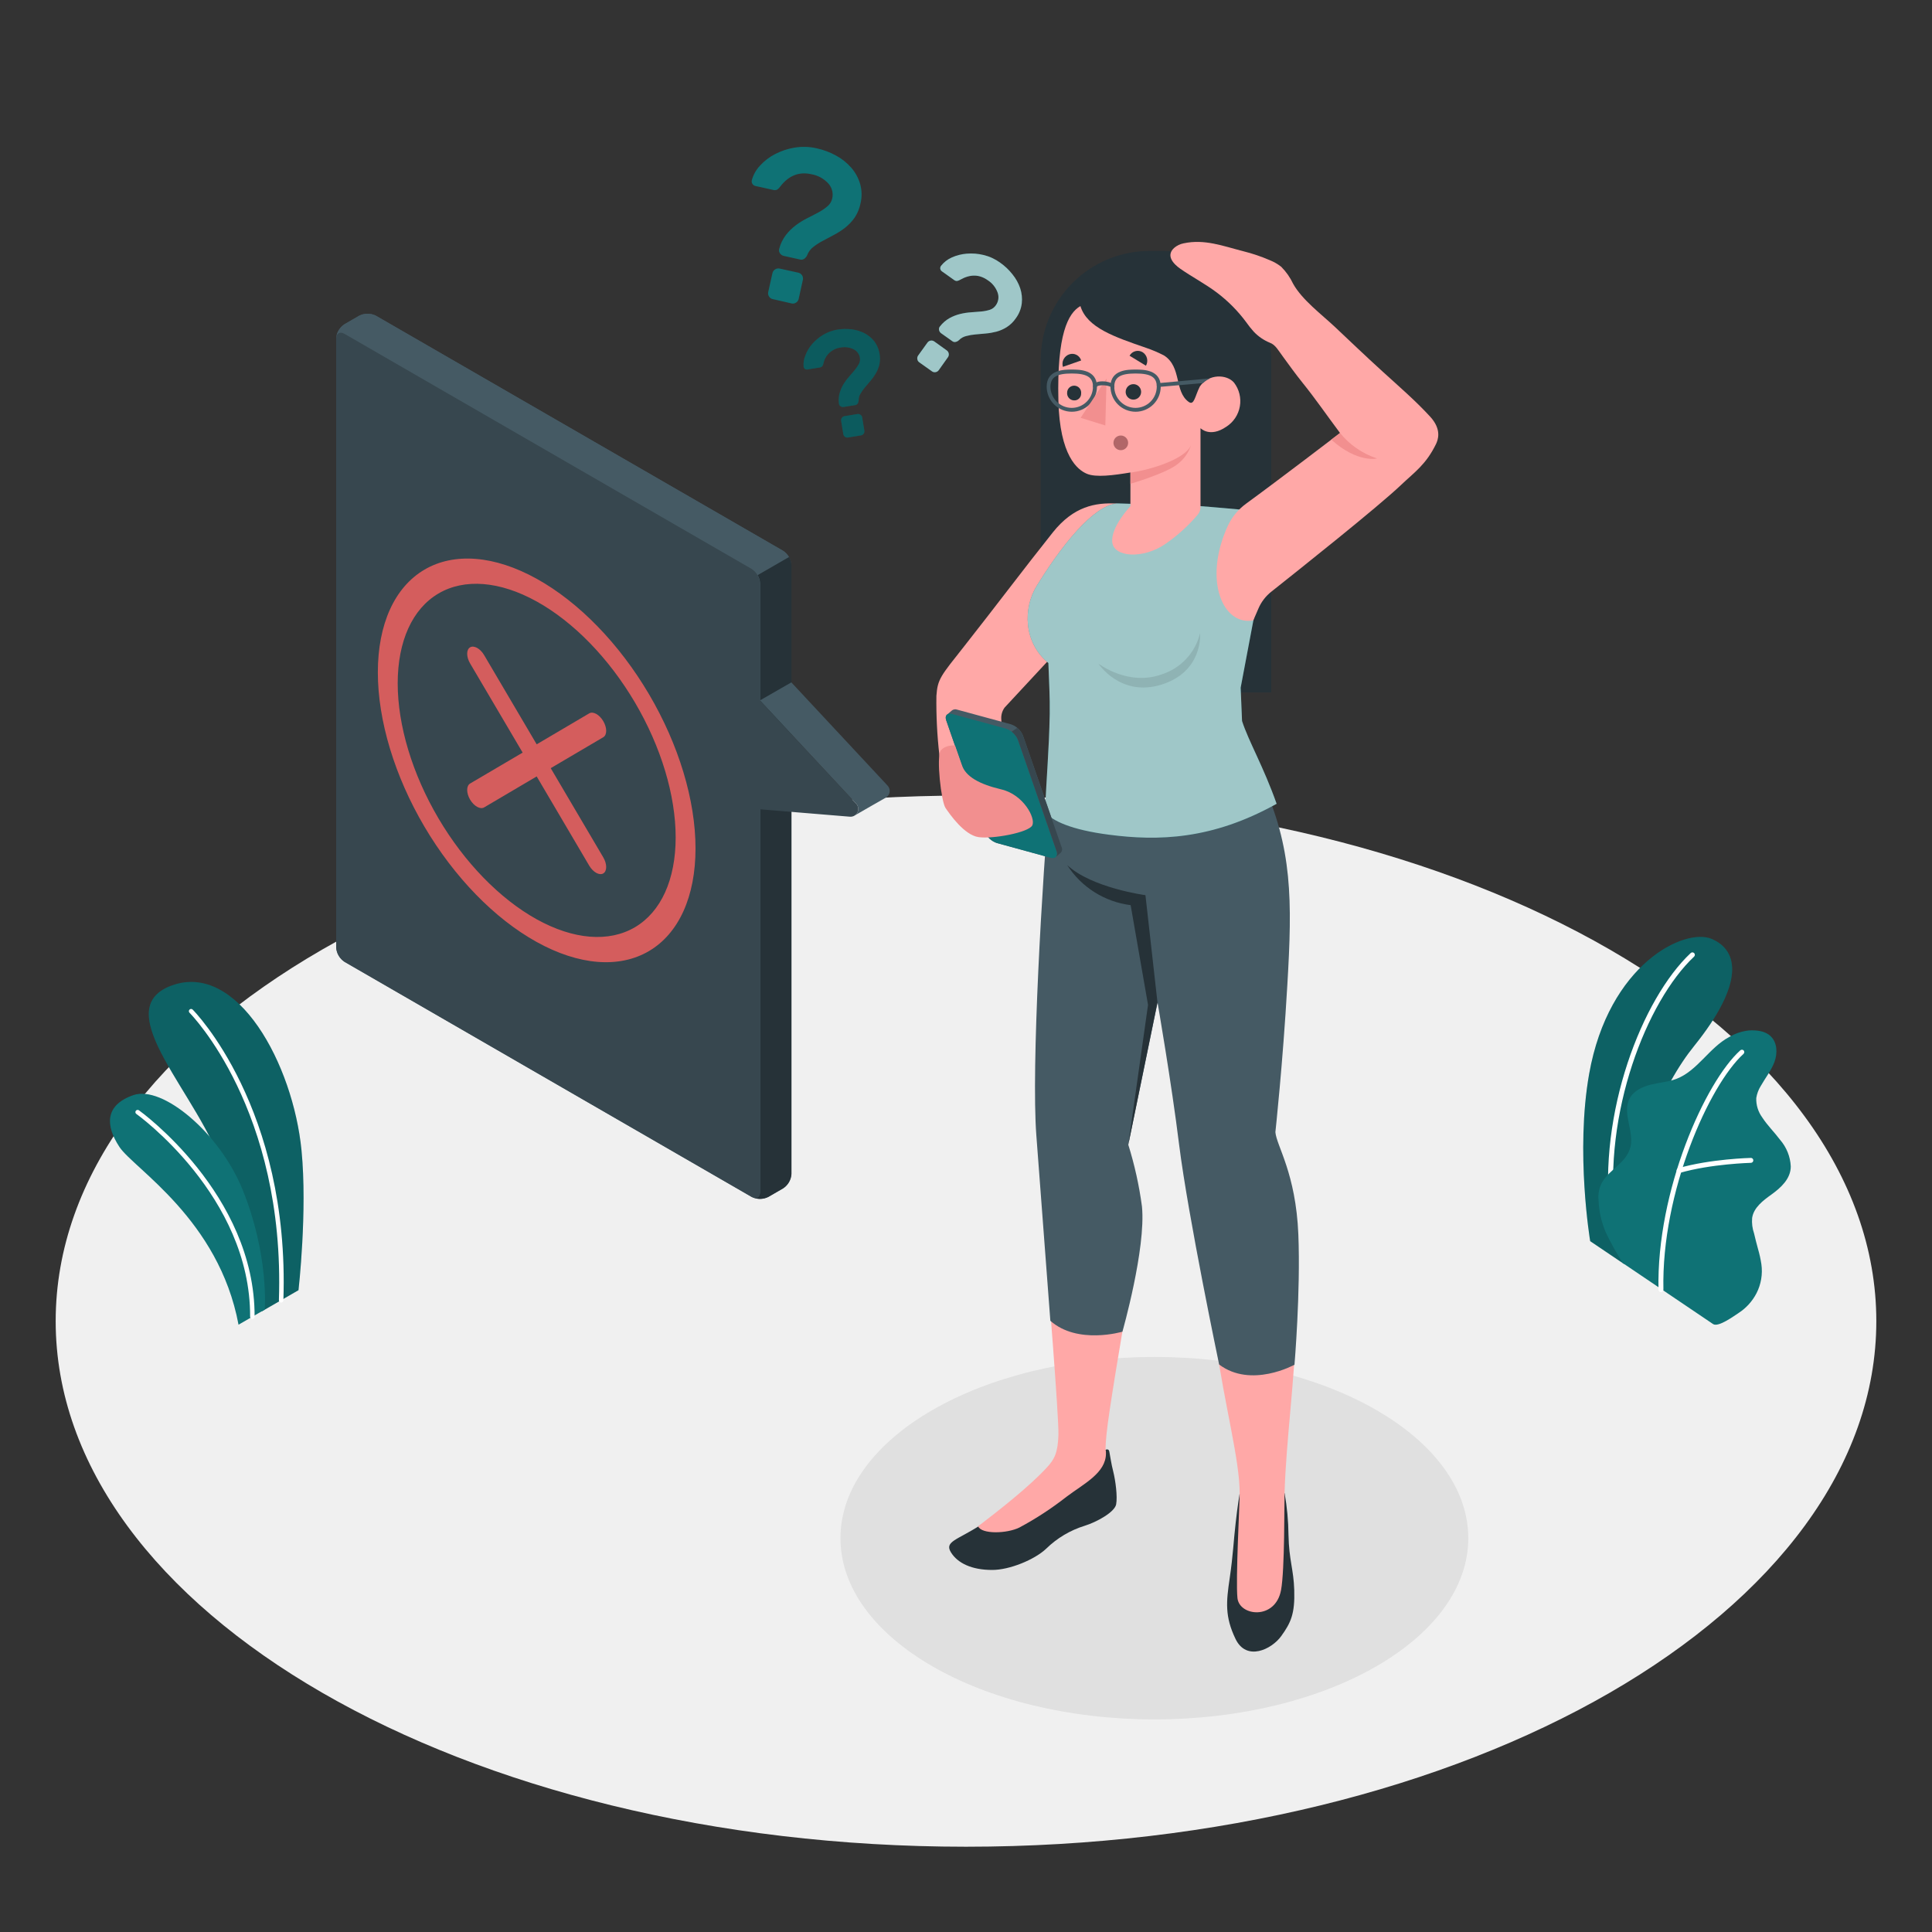 <svg width="545" height="545" viewBox="0 0 545 545" fill="none" xmlns="http://www.w3.org/2000/svg">
<rect x="0" y="0" width="545" height="545" fill="#333333" stroke="none"/>
<path d="M272.5 520.944C130.677 520.944 15.707 454.565 15.707 372.682C15.707 290.799 130.677 224.42 272.5 224.42C414.323 224.42 529.293 290.799 529.293 372.682C529.293 454.565 414.323 520.944 272.5 520.944Z" fill="#F0F0F0"/>
<path d="M325.637 485.028C276.732 485.028 237.086 462.14 237.086 433.907C237.086 405.674 276.732 382.786 325.637 382.786C374.543 382.786 414.189 405.674 414.189 433.907C414.189 462.14 374.543 485.028 325.637 485.028Z" fill="#E0E0E0"/>
<path d="M73.815 369.946L84.203 363.951C84.203 363.951 86.742 341.715 85.053 324.493C82.677 300.295 67.046 271.17 48.407 278.015C29.768 284.861 56.953 309.495 63.002 330.019C69.052 350.544 73.815 369.946 73.815 369.946Z" fill="#0F7275"/>
<path opacity="0.15" d="M73.815 369.946L84.203 363.951C84.203 363.951 86.742 341.715 85.053 324.493C82.677 300.295 67.046 271.17 48.407 278.015C29.768 284.861 56.953 309.495 63.002 330.019C69.052 350.544 73.815 369.946 73.815 369.946Z" fill="black"/>
<path d="M79.276 367.428C79.11 367.42 78.954 367.346 78.842 367.224C78.73 367.102 78.67 366.94 78.676 366.774C80.496 313.004 53.726 285.951 53.465 285.689C53.346 285.57 53.279 285.41 53.279 285.242C53.279 285.075 53.346 284.914 53.465 284.795C53.522 284.737 53.591 284.691 53.667 284.659C53.743 284.627 53.824 284.611 53.906 284.611C53.988 284.611 54.069 284.627 54.145 284.659C54.221 284.691 54.29 284.737 54.347 284.795C54.631 285.057 81.783 312.503 79.941 366.818C79.938 366.902 79.918 366.984 79.883 367.061C79.848 367.137 79.798 367.206 79.736 367.262C79.674 367.319 79.602 367.363 79.523 367.392C79.444 367.42 79.36 367.432 79.276 367.428Z" fill="white"/>
<path d="M67.286 373.685L74.676 369.423C74.676 369.423 75.941 354.163 68.452 335.633C61.912 319.501 45.78 306.105 37.649 308.917C29.518 311.729 29.725 317.495 33.692 323.545C37.66 329.594 61.76 343.993 67.286 373.685Z" fill="#0F7275"/>
<path d="M71.188 372.072C71.021 372.069 70.862 372.001 70.744 371.883C70.626 371.765 70.559 371.606 70.556 371.439C70.709 337.431 38.782 314.454 38.455 314.225C38.387 314.179 38.329 314.119 38.285 314.049C38.241 313.979 38.211 313.901 38.198 313.82C38.185 313.738 38.188 313.655 38.208 313.575C38.228 313.494 38.264 313.419 38.314 313.353C38.41 313.219 38.556 313.127 38.718 313.099C38.882 313.07 39.049 313.107 39.186 313.201C39.513 313.43 71.962 336.799 71.82 371.439C71.82 371.607 71.754 371.768 71.635 371.886C71.517 372.005 71.356 372.072 71.188 372.072Z" fill="white"/>
<path d="M458.171 356.594L448.579 350.119C448.579 350.119 444.361 325.049 448.285 302.933C453.8 271.912 475.24 261.6 482.87 264.87C490.5 268.14 492.135 277.372 477.889 295.074C469.442 305.484 458.465 327.709 458.171 356.594Z" fill="#0F7275"/>
<g opacity="0.15">
<path d="M458.171 356.594L448.579 350.119C448.579 350.119 444.361 325.049 448.285 302.933C453.8 271.912 475.24 261.6 482.87 264.87C490.5 268.14 492.135 277.372 477.889 295.074C469.442 305.484 458.465 327.709 458.171 356.594Z" fill="black"/>
</g>
<path d="M454.879 344.168H454.977C455.075 344.161 455.17 344.135 455.257 344.089C455.344 344.043 455.421 343.98 455.481 343.903C455.542 343.825 455.586 343.736 455.61 343.641C455.633 343.546 455.637 343.447 455.62 343.35C452.154 314.149 464.482 282.452 477.9 269.84C478.029 269.71 478.101 269.534 478.101 269.35C478.101 269.166 478.029 268.99 477.9 268.859C477.836 268.794 477.759 268.742 477.675 268.707C477.591 268.672 477.5 268.653 477.409 268.653C477.318 268.653 477.227 268.672 477.143 268.707C477.059 268.742 476.982 268.794 476.919 268.859C463.25 281.7 450.693 313.92 454.203 343.546C454.223 343.713 454.303 343.867 454.427 343.981C454.55 344.095 454.711 344.161 454.879 344.168Z" fill="white"/>
<path d="M483.284 373.532C484.81 374.448 489.258 371.145 490.489 370.349C492.6 368.971 494.32 367.071 495.481 364.834C496.785 362.297 497.268 359.417 496.866 356.594C496.642 355.12 496.318 353.663 495.896 352.234C495.514 350.806 495.133 349.378 494.806 347.939C494.322 346.539 494.137 345.054 494.261 343.579C494.686 340.669 497.313 338.674 499.711 336.963C502.348 335.055 505.161 332.537 505.161 329.027C505.026 326.27 503.971 323.637 502.163 321.55C500.528 319.37 498.566 317.473 497.095 315.195C495.944 313.617 495.357 311.698 495.427 309.745C495.616 308.542 496.046 307.389 496.691 306.355C497.978 304.088 499.645 301.995 500.55 299.587C501.455 297.178 501.389 294.082 499.46 292.284C497.923 290.812 495.58 290.572 493.454 290.67C491.451 290.87 489.516 291.506 487.786 292.534C482.151 295.532 478.837 302.072 472.875 304.35C470.575 305.222 468.068 305.374 465.681 305.963C463.294 306.552 460.83 307.718 459.686 309.887C457.43 314.192 461.364 319.621 459.751 324.188C458.312 328.243 454.301 329.725 452.034 333.355C451.114 334.967 450.732 336.83 450.944 338.674C451.072 341.787 451.77 344.849 453.004 347.71C454.423 350.677 456.025 353.553 457.8 356.321C457.8 356.321 483.055 373.39 483.284 373.532Z" fill="#0F7275"/>
<path d="M468.547 364.496C468.639 364.495 468.73 364.475 468.814 364.439C468.898 364.403 468.974 364.35 469.038 364.284C469.101 364.218 469.152 364.141 469.185 364.056C469.219 363.97 469.236 363.879 469.234 363.788C468.624 336.189 482.205 306.018 491.819 297.298C491.956 297.174 492.038 297.002 492.048 296.818C492.058 296.635 491.996 296.454 491.873 296.317C491.81 296.251 491.733 296.2 491.649 296.164C491.565 296.129 491.474 296.111 491.383 296.111C491.292 296.111 491.201 296.129 491.117 296.164C491.033 296.2 490.956 296.251 490.892 296.317C481.082 305.146 467.229 335.84 467.85 363.82C467.851 363.911 467.87 364 467.906 364.082C467.942 364.165 467.994 364.24 468.059 364.303C468.123 364.366 468.2 364.415 468.284 364.448C468.368 364.481 468.457 364.498 468.547 364.496Z" fill="white"/>
<path d="M473.638 330.87C473.702 330.886 473.77 330.886 473.834 330.87C482.75 328.297 493.803 328.036 493.912 328.025C494.003 328.023 494.093 328.004 494.176 327.967C494.26 327.931 494.335 327.878 494.398 327.812C494.461 327.746 494.51 327.668 494.543 327.583C494.575 327.498 494.59 327.407 494.588 327.316C494.589 327.224 494.572 327.133 494.536 327.048C494.501 326.963 494.448 326.886 494.382 326.823C494.315 326.759 494.236 326.71 494.149 326.679C494.063 326.647 493.971 326.634 493.879 326.64C493.77 326.64 482.543 326.913 473.452 329.529C473.277 329.582 473.129 329.702 473.041 329.863C472.954 330.024 472.933 330.214 472.984 330.39C473.026 330.53 473.113 330.652 473.231 330.739C473.349 330.825 473.492 330.871 473.638 330.87Z" fill="white"/>
<path d="M216.736 337.617L220.867 335.23C221.555 334.783 222.128 334.18 222.539 333.469C222.95 332.759 223.187 331.962 223.232 331.142V159.445C223.187 158.627 222.95 157.831 222.542 157.121C222.133 156.411 221.563 155.807 220.878 155.358L106.046 89.064C105.315 88.693 104.506 88.5 103.686 88.5C102.866 88.5 102.058 88.693 101.326 89.064L97.195 91.451C96.507 91.898 95.934 92.501 95.523 93.212C95.112 93.922 94.874 94.719 94.83 95.539V267.235C94.875 268.053 95.111 268.85 95.52 269.56C95.929 270.269 96.499 270.873 97.184 271.323L212.016 337.628C212.747 337.999 213.557 338.192 214.377 338.19C215.197 338.188 216.006 337.992 216.736 337.617Z" fill="#455A64"/>
<path d="M94.83 95.157C94.993 93.936 95.985 93.489 97.173 94.176L212.016 160.481C212.71 160.916 213.283 161.52 213.683 162.236L222.545 157.124C222.149 156.402 221.574 155.795 220.877 155.358L106.046 89.064C105.314 88.693 104.506 88.5 103.686 88.5C102.866 88.5 102.057 88.693 101.326 89.064L97.195 91.451C96.557 91.862 96.015 92.406 95.607 93.045C95.199 93.685 94.933 94.405 94.83 95.157Z" fill="#455A64"/>
<path d="M212.419 337.813C213.117 338.095 213.867 338.225 214.619 338.193C215.371 338.161 216.108 337.968 216.779 337.628L220.921 335.23C221.606 334.78 222.176 334.176 222.585 333.466C222.994 332.756 223.23 331.96 223.275 331.142V159.445C223.247 158.626 223.011 157.827 222.589 157.124L213.727 162.236C214.158 162.94 214.398 163.743 214.425 164.568V336.265C214.381 337.617 213.531 338.238 212.419 337.813Z" fill="#263238"/>
<path d="M214.381 164.59V336.265C214.381 337.769 213.291 338.38 212.016 337.628L97.184 271.323C96.499 270.873 95.929 270.269 95.52 269.559C95.111 268.849 94.875 268.053 94.83 267.235V95.538C94.83 94.034 95.92 93.424 97.184 94.176L212.016 160.481C212.707 160.93 213.282 161.536 213.693 162.251C214.104 162.965 214.34 163.767 214.381 164.59Z" fill="#37474F"/>
<path d="M241.195 229.99C242.677 229.107 249.555 225.194 249.915 224.987C250.195 224.82 250.434 224.592 250.615 224.32C250.795 224.048 250.912 223.739 250.957 223.415C251.002 223.092 250.974 222.763 250.875 222.452C250.776 222.141 250.608 221.856 250.384 221.619L223.232 192.494L214.381 197.574L241.522 226.72C241.735 226.947 241.897 227.217 241.997 227.512C242.097 227.807 242.133 228.12 242.102 228.429C242.071 228.739 241.974 229.039 241.818 229.308C241.661 229.577 241.449 229.81 241.195 229.99Z" fill="#455A64"/>
<path d="M214.381 197.606L241.522 226.72C241.823 227.042 242.02 227.448 242.086 227.884C242.152 228.319 242.085 228.765 241.892 229.162C241.7 229.559 241.392 229.888 241.008 230.106C240.625 230.324 240.184 230.42 239.745 230.383L214.381 228.29V197.606Z" fill="#37474F"/>
<path d="M230.432 41.845C232.314 42.264 234.127 42.947 235.817 43.873C237.436 44.743 238.886 45.894 240.101 47.273C241.263 48.6 242.125 50.161 242.63 51.852C243.144 53.66 243.182 55.572 242.739 57.4C242.446 58.849 241.872 60.226 241.049 61.454C240.298 62.505 239.402 63.444 238.389 64.245C237.395 65.017 236.333 65.699 235.218 66.283L232.078 67.951C231.133 68.444 230.235 69.024 229.397 69.684C228.639 70.266 228.058 71.047 227.718 71.94C227.552 72.348 227.277 72.703 226.923 72.965C226.755 73.095 226.56 73.185 226.352 73.229C226.144 73.272 225.929 73.268 225.724 73.216L221.102 72.191C220.88 72.144 220.669 72.054 220.481 71.924C220.294 71.795 220.135 71.63 220.012 71.439C219.882 71.261 219.795 71.055 219.759 70.837C219.723 70.619 219.739 70.396 219.805 70.185C220.177 68.754 220.833 67.412 221.734 66.24C222.556 65.202 223.509 64.275 224.568 63.482C225.6 62.726 226.694 62.059 227.838 61.487C228.928 60.931 230.018 60.397 230.967 59.863C231.849 59.389 232.678 58.822 233.441 58.173C234.11 57.613 234.574 56.846 234.76 55.993C234.933 55.253 234.925 54.481 234.735 53.745C234.545 53.008 234.18 52.329 233.67 51.764C232.395 50.373 230.692 49.448 228.83 49.137C225.386 48.374 222.479 49.533 220.11 52.614C219.881 52.951 219.593 53.243 219.26 53.476C218.884 53.662 218.449 53.693 218.05 53.563L213.134 52.473C212.784 52.405 212.474 52.201 212.273 51.906C212.166 51.748 212.094 51.569 212.062 51.381C212.03 51.193 212.039 51 212.088 50.816C212.506 49.301 213.283 47.91 214.355 46.761C215.563 45.429 216.999 44.321 218.595 43.491C220.34 42.578 222.221 41.953 224.165 41.638C226.248 41.299 228.377 41.37 230.432 41.845ZM225.211 76.921C225.644 77.023 226.019 77.29 226.258 77.665C226.496 78.039 226.578 78.492 226.487 78.927L225.309 84.268C225.27 84.492 225.183 84.704 225.055 84.892C224.928 85.08 224.762 85.239 224.568 85.358C224.386 85.484 224.179 85.57 223.961 85.612C223.744 85.653 223.52 85.648 223.304 85.598L218.028 84.388C217.804 84.35 217.59 84.264 217.402 84.136C217.214 84.008 217.056 83.841 216.938 83.647C216.816 83.463 216.733 83.256 216.693 83.038C216.654 82.821 216.66 82.598 216.709 82.382L217.897 77.041C217.999 76.608 218.265 76.232 218.64 75.992C219.014 75.752 219.467 75.667 219.903 75.755L225.211 76.921Z" fill="#0F7275"/>
<path d="M236.253 92.977C237.566 92.766 238.901 92.741 240.221 92.901C241.481 93.051 242.706 93.419 243.839 93.991C244.919 94.551 245.869 95.331 246.63 96.28C247.313 97.209 247.795 98.271 248.042 99.397C248.29 100.524 248.299 101.69 248.069 102.82C247.861 103.689 247.527 104.522 247.077 105.294C246.643 106.045 246.139 106.753 245.573 107.409C245.017 108.063 244.483 108.684 243.992 109.283C243.512 109.842 243.085 110.444 242.717 111.082C242.371 111.641 242.197 112.289 242.215 112.946C242.206 113.253 242.12 113.553 241.965 113.818C241.886 113.94 241.782 114.044 241.66 114.123C241.538 114.202 241.4 114.254 241.256 114.276L237.986 114.799C237.833 114.827 237.676 114.824 237.525 114.79C237.373 114.756 237.23 114.693 237.103 114.603C236.974 114.522 236.867 114.411 236.789 114.281C236.711 114.15 236.666 114.002 236.656 113.851C236.519 112.836 236.594 111.805 236.874 110.82C237.131 109.949 237.497 109.114 237.964 108.335C238.423 107.588 238.948 106.884 239.534 106.231C240.112 105.577 240.624 104.967 241.125 104.378C241.573 103.853 241.96 103.279 242.281 102.667C242.564 102.141 242.668 101.536 242.575 100.945C242.493 100.425 242.287 99.932 241.974 99.509C241.66 99.086 241.25 98.745 240.777 98.514C239.605 97.948 238.278 97.787 237.005 98.056C235.852 98.225 234.78 98.746 233.935 99.548C233.09 100.35 232.514 101.394 232.285 102.536C232.222 102.811 232.111 103.073 231.958 103.31C231.764 103.517 231.5 103.645 231.217 103.67L227.773 104.226C227.531 104.272 227.28 104.221 227.075 104.084C226.97 104.012 226.882 103.918 226.816 103.809C226.75 103.7 226.709 103.578 226.694 103.452C226.591 102.37 226.76 101.28 227.184 100.28C227.615 99.116 228.25 98.038 229.059 97.097C229.946 96.067 230.991 95.184 232.155 94.481C233.411 93.72 234.802 93.209 236.253 92.977ZM241.877 116.794C242.028 116.77 242.181 116.776 242.329 116.811C242.476 116.847 242.616 116.911 242.739 117.001C242.867 117.085 242.976 117.196 243.059 117.325C243.141 117.455 243.196 117.601 243.218 117.753L243.829 121.491C243.876 121.795 243.802 122.104 243.622 122.353C243.442 122.602 243.172 122.77 242.869 122.821L239.218 123.421C238.915 123.468 238.605 123.393 238.357 123.214C238.23 123.128 238.123 123.017 238.042 122.887C237.962 122.758 237.909 122.613 237.888 122.462L237.278 118.723C237.25 118.573 237.254 118.419 237.29 118.27C237.325 118.122 237.392 117.983 237.485 117.862C237.57 117.735 237.681 117.628 237.811 117.548C237.941 117.467 238.086 117.414 238.237 117.393L241.877 116.794Z" fill="#0F7275"/>
<g opacity="0.2">
<path d="M236.253 92.977C237.566 92.766 238.901 92.741 240.221 92.901C241.481 93.051 242.706 93.419 243.839 93.991C244.919 94.551 245.869 95.331 246.63 96.28C247.313 97.209 247.795 98.271 248.042 99.397C248.29 100.524 248.299 101.69 248.069 102.82C247.861 103.689 247.527 104.522 247.077 105.294C246.643 106.045 246.139 106.753 245.573 107.409C245.017 108.063 244.483 108.684 243.992 109.283C243.512 109.842 243.085 110.444 242.717 111.082C242.371 111.641 242.197 112.289 242.215 112.946C242.206 113.253 242.12 113.553 241.965 113.818C241.886 113.94 241.782 114.044 241.66 114.123C241.538 114.202 241.4 114.254 241.256 114.276L237.986 114.799C237.833 114.827 237.676 114.824 237.525 114.79C237.373 114.756 237.23 114.693 237.103 114.603C236.974 114.522 236.867 114.411 236.789 114.281C236.711 114.15 236.666 114.002 236.656 113.851C236.519 112.836 236.594 111.805 236.874 110.82C237.131 109.949 237.497 109.114 237.964 108.335C238.423 107.588 238.948 106.884 239.534 106.231C240.112 105.577 240.624 104.967 241.125 104.378C241.573 103.853 241.96 103.279 242.281 102.667C242.564 102.141 242.668 101.536 242.575 100.945C242.493 100.425 242.287 99.932 241.974 99.509C241.66 99.086 241.25 98.745 240.777 98.514C239.605 97.948 238.278 97.787 237.005 98.056C235.852 98.225 234.78 98.746 233.935 99.548C233.09 100.35 232.514 101.394 232.285 102.536C232.222 102.811 232.111 103.073 231.958 103.31C231.764 103.517 231.5 103.645 231.217 103.67L227.773 104.226C227.531 104.272 227.28 104.221 227.075 104.084C226.97 104.012 226.882 103.918 226.816 103.809C226.75 103.7 226.709 103.578 226.694 103.452C226.591 102.37 226.76 101.28 227.184 100.28C227.615 99.116 228.25 98.038 229.059 97.097C229.946 96.067 230.991 95.184 232.155 94.481C233.411 93.72 234.802 93.209 236.253 92.977ZM241.877 116.794C242.028 116.77 242.181 116.776 242.329 116.811C242.476 116.847 242.616 116.911 242.739 117.001C242.867 117.085 242.976 117.196 243.059 117.325C243.141 117.455 243.196 117.601 243.218 117.753L243.829 121.491C243.876 121.795 243.802 122.104 243.622 122.353C243.442 122.602 243.172 122.77 242.869 122.821L239.218 123.421C238.915 123.468 238.605 123.393 238.357 123.214C238.23 123.128 238.123 123.017 238.042 122.887C237.962 122.758 237.909 122.613 237.888 122.462L237.278 118.723C237.25 118.573 237.254 118.419 237.29 118.27C237.325 118.122 237.392 117.983 237.485 117.862C237.57 117.735 237.681 117.628 237.811 117.548C237.941 117.467 238.086 117.414 238.237 117.393L241.877 116.794Z" fill="black"/>
</g>
<path d="M267.078 98.852C267.227 98.956 267.353 99.088 267.448 99.242C267.544 99.395 267.607 99.567 267.634 99.746C267.669 99.923 267.666 100.106 267.627 100.282C267.588 100.459 267.512 100.625 267.405 100.771L264.811 104.422C264.708 104.571 264.575 104.697 264.421 104.792C264.268 104.888 264.096 104.951 263.917 104.978C263.74 105.013 263.557 105.01 263.381 104.971C263.205 104.932 263.038 104.856 262.893 104.749L259.317 102.209C259.168 102.108 259.043 101.975 258.949 101.821C258.855 101.667 258.795 101.495 258.772 101.316C258.738 101.138 258.74 100.956 258.78 100.779C258.819 100.603 258.894 100.437 259.001 100.291L261.628 96.64C261.841 96.344 262.161 96.143 262.52 96.082C262.879 96.021 263.248 96.104 263.547 96.313L267.078 98.852ZM282.164 74.12C283.467 75.034 284.628 76.136 285.608 77.39C286.564 78.557 287.302 79.886 287.788 81.314C288.241 82.683 288.393 84.132 288.235 85.565C288.05 87.093 287.472 88.546 286.556 89.784C285.876 90.784 285.001 91.636 283.984 92.29C283.089 92.852 282.115 93.278 281.096 93.555C280.102 93.814 279.088 93.99 278.065 94.078L275.166 94.34C274.297 94.409 273.435 94.559 272.594 94.787C271.817 94.963 271.106 95.356 270.544 95.92C270.291 96.178 269.97 96.359 269.618 96.443C269.451 96.491 269.274 96.499 269.104 96.464C268.933 96.43 268.773 96.356 268.637 96.247L265.476 94.002C265.174 93.786 264.967 93.462 264.898 93.097C264.857 92.92 264.859 92.736 264.902 92.56C264.946 92.384 265.03 92.221 265.149 92.083C265.887 91.125 266.81 90.325 267.863 89.729C268.811 89.211 269.822 88.819 270.871 88.563C271.884 88.317 272.916 88.16 273.956 88.094C274.981 88.029 275.94 87.952 276.834 87.865C277.652 87.793 278.459 87.632 279.243 87.385C279.928 87.157 280.518 86.709 280.921 86.11C281.286 85.605 281.522 85.019 281.612 84.402C281.701 83.785 281.64 83.156 281.433 82.568C280.918 81.115 279.932 79.876 278.632 79.047C276.278 77.368 273.709 77.314 270.926 78.883C270.646 79.062 270.335 79.187 270.01 79.254C269.841 79.266 269.671 79.244 269.51 79.19C269.349 79.135 269.201 79.05 269.073 78.938L265.716 76.551C265.594 76.47 265.49 76.366 265.409 76.244C265.329 76.122 265.274 75.986 265.247 75.842C265.221 75.694 265.226 75.542 265.261 75.396C265.297 75.249 265.363 75.112 265.454 74.992C266.246 73.977 267.276 73.172 268.452 72.649C269.788 72.043 271.219 71.675 272.681 71.559C274.29 71.424 275.909 71.553 277.477 71.94C279.169 72.348 280.762 73.089 282.164 74.12Z" fill="#0F7275"/>
<g opacity="0.6">
<path d="M267.078 98.852C267.227 98.956 267.353 99.088 267.448 99.242C267.544 99.395 267.607 99.567 267.634 99.746C267.669 99.923 267.666 100.106 267.627 100.282C267.588 100.459 267.512 100.625 267.405 100.771L264.811 104.422C264.708 104.571 264.575 104.697 264.421 104.792C264.268 104.888 264.096 104.951 263.917 104.978C263.74 105.013 263.557 105.01 263.381 104.971C263.205 104.932 263.038 104.856 262.893 104.749L259.317 102.209C259.168 102.108 259.043 101.975 258.949 101.821C258.855 101.667 258.795 101.495 258.772 101.316C258.738 101.138 258.74 100.956 258.78 100.779C258.819 100.603 258.894 100.437 259.001 100.291L261.628 96.64C261.841 96.344 262.161 96.143 262.52 96.082C262.879 96.021 263.248 96.104 263.547 96.313L267.078 98.852ZM282.164 74.12C283.467 75.034 284.628 76.136 285.608 77.39C286.564 78.557 287.302 79.886 287.788 81.314C288.241 82.683 288.393 84.132 288.235 85.565C288.05 87.093 287.472 88.546 286.556 89.784C285.876 90.784 285.001 91.636 283.984 92.29C283.089 92.852 282.115 93.278 281.096 93.555C280.102 93.814 279.088 93.99 278.065 94.078L275.166 94.34C274.297 94.409 273.435 94.559 272.594 94.787C271.817 94.963 271.106 95.356 270.544 95.92C270.291 96.178 269.97 96.359 269.618 96.443C269.451 96.491 269.274 96.499 269.104 96.464C268.933 96.43 268.773 96.356 268.637 96.247L265.476 94.002C265.174 93.786 264.967 93.462 264.898 93.097C264.857 92.92 264.859 92.736 264.902 92.56C264.946 92.384 265.03 92.221 265.149 92.083C265.887 91.125 266.81 90.325 267.863 89.729C268.811 89.211 269.822 88.819 270.871 88.563C271.884 88.317 272.916 88.16 273.956 88.094C274.981 88.029 275.94 87.952 276.834 87.865C277.652 87.793 278.459 87.632 279.243 87.385C279.928 87.157 280.518 86.709 280.921 86.11C281.286 85.605 281.522 85.019 281.612 84.402C281.701 83.785 281.64 83.156 281.433 82.568C280.918 81.115 279.932 79.876 278.632 79.047C276.278 77.368 273.709 77.314 270.926 78.883C270.646 79.062 270.335 79.187 270.01 79.254C269.841 79.266 269.671 79.244 269.51 79.19C269.349 79.135 269.201 79.05 269.073 78.938L265.716 76.551C265.594 76.47 265.49 76.366 265.409 76.244C265.329 76.122 265.274 75.986 265.247 75.842C265.221 75.694 265.226 75.542 265.261 75.396C265.297 75.249 265.363 75.112 265.454 74.992C266.246 73.977 267.276 73.172 268.452 72.649C269.788 72.043 271.219 71.675 272.681 71.559C274.29 71.424 275.909 71.553 277.477 71.94C279.169 72.348 280.762 73.089 282.164 74.12Z" fill="white"/>
</g>
<path d="M319.883 195.339H358.61V101.512C358.61 93.362 355.373 85.547 349.611 79.784C343.848 74.022 336.033 70.785 327.883 70.785H324.308C316.159 70.785 308.343 74.022 302.581 79.784C296.818 85.547 293.581 93.362 293.581 101.512V169.092C293.595 176.058 296.373 182.734 301.304 187.655C306.235 192.575 312.916 195.339 319.883 195.339Z" fill="#263238"/>
<path d="M362.382 421.22C363.067 425.107 363.431 429.044 363.472 432.992C363.613 440.142 364.921 442.682 365.096 448.546C365.303 455.25 364.137 457.757 361.422 461.528C358.708 465.299 351.612 468.711 348.539 462.345C345.465 455.98 345.912 451.805 346.882 445.232C347.874 438.431 347.972 434.67 348.582 429.493C349.084 424.926 349.672 421.449 349.672 421.449L362.382 421.22Z" fill="#263238"/>
<path d="M342.086 373.728L365.63 373.303C365.281 389.021 362.785 406.472 362.36 421.263C362.273 424.043 362.425 442.834 361.379 448.513C359.798 457.102 349.618 455.936 349.073 450.802C348.528 445.668 349.727 423.727 349.694 421.459C349.792 411.998 345.334 396.03 343.034 379.048C342.936 378.23 342.195 374.546 342.086 373.728Z" fill="#FFA8A7"/>
<path d="M311.838 408.99C311.838 408.99 312.765 408.489 312.928 409.481C313.157 410.658 313.506 413.088 314.018 415.029C314.694 417.721 315.261 422.157 314.857 424.359C314.454 426.561 309.331 429.373 306.007 430.398C301.909 431.662 298.173 433.885 295.107 436.883C291.837 439.979 284.719 442.9 279.847 442.867C274.124 442.867 270.135 440.96 268.249 437.897C266.363 434.834 269.971 434.463 276.511 430.267L281.58 426.997C291.946 420.228 295.75 416.609 298.66 409.84L311.838 408.99Z" fill="#263238"/>
<path d="M298.573 404.793C298.747 399.932 295.39 358.61 295.39 358.61L317.746 368.802C312.961 397.381 311.936 404.128 311.86 408.805C311.958 409.196 311.999 409.6 311.98 410.004C311.98 415.552 305.691 418.549 300.808 422.255C296.656 425.507 292.233 428.395 287.586 430.888C284.032 432.665 276.817 432.828 275.923 430.55C281.874 426.005 290.529 419.203 295.259 414.015C297.57 411.573 298.399 409.666 298.573 404.793Z" fill="#FFA8A7"/>
<path d="M355.983 220.354C364.573 239.201 364.573 253.785 363.145 277.841C361.88 299.914 359.777 319.37 359.777 319.37C360.104 323.283 365.543 330.924 366.251 348.233C366.905 364.409 365.161 384.977 365.161 384.977C365.161 384.977 352.942 391.746 343.906 384.912C343.906 384.912 335.186 343.285 332.636 323.032C330.456 305.364 326.532 282.79 326.532 282.79L318.28 322.913C320.061 328.605 321.352 334.44 322.139 340.353C323.294 352.266 316.624 375.658 316.624 375.658C316.624 375.658 304.001 379.418 296.295 372.584C296.295 372.584 293.417 334.554 292.338 320.209C290.9 300.993 293.93 248.978 296.295 221.434L355.983 220.354Z" fill="#455A64"/>
<path d="M326.51 282.757L323.12 252.52C323.12 252.52 307.925 250.493 301.036 244.018C303.008 247.103 305.635 249.716 308.73 251.671C311.825 253.627 315.313 254.877 318.945 255.333L323.85 283.465L318.28 322.913L326.51 282.757Z" fill="#263238"/>
<path d="M264.979 212.921C264.351 207.403 264.075 201.851 264.151 196.298C264.489 191.502 265.35 190.717 272.053 182.226C281.1 170.749 288.828 160.426 297.003 150.169C302.846 142.845 308.993 141.722 314.967 142.049C319.152 142.278 310.977 162.41 306.868 174.324L283.4 199.59C282.673 200.587 282.339 201.817 282.463 203.045L283.88 224.54L276.849 233.958C276.849 233.958 266.2 224.78 264.979 212.921Z" fill="#FFA8A7"/>
<path d="M337.595 142.703C342.14 143.019 350.403 143.793 350.403 143.793C355.166 146.452 356.376 148.643 357.259 154.965C357.64 157.668 355.438 164.852 353.553 175.065L349.978 193.998L350.37 203.394C352.223 209.127 356.419 216.245 360.125 226.742C341.922 236.901 326.662 237.282 312.819 235.462C302.268 234.099 296.677 231.549 294.813 229.02C295.205 218.654 295.903 212.245 296.121 201.41C296.197 196.865 295.924 192.265 295.739 187.033C288.665 181.212 288.578 171.533 292.469 165.233C301.44 150.703 310.171 141.558 315.948 142.027L337.595 142.703Z" fill="#0F7275"/>
<path opacity="0.6" d="M337.595 142.703C342.14 143.019 350.403 143.793 350.403 143.793C355.166 146.452 356.376 148.643 357.259 154.965C357.64 157.668 355.438 164.852 353.553 175.065L349.978 193.998L350.37 203.394C352.223 209.127 356.419 216.245 360.125 226.742C341.922 236.901 326.662 237.282 312.819 235.462C302.268 234.099 296.677 231.549 294.813 229.02C295.205 218.654 295.903 212.245 296.121 201.41C296.197 196.865 295.924 192.265 295.739 187.033C288.665 181.212 288.578 171.533 292.469 165.233C301.44 150.703 310.171 141.558 315.948 142.027L337.595 142.703Z" fill="white"/>
<path opacity="0.1" d="M309.833 187.175C309.833 187.175 318.139 193.628 327.633 190.26C330.299 189.419 332.703 187.906 334.612 185.864C336.522 183.823 337.872 181.323 338.533 178.607C338.533 178.607 339.535 189.453 327.578 193.148C315.991 196.712 309.833 187.175 309.833 187.175Z" fill="black"/>
<path d="M298.562 112.935C298.922 128.674 304.012 132.555 306.584 133.645C309.157 134.735 314.084 134.081 318.88 133.285V142.79C318.88 142.79 313.342 148.589 313.757 152.916C314.171 157.243 322.477 157.734 328.668 153.494C332.084 151.147 335.174 148.358 337.857 145.199C338.372 144.589 338.654 143.817 338.652 143.019V120.783C338.652 120.783 341.279 123.562 345.923 120.38C346.924 119.74 347.782 118.899 348.442 117.91C349.101 116.922 349.547 115.806 349.752 114.636C349.957 113.465 349.917 112.264 349.633 111.11C349.349 109.956 348.827 108.874 348.103 107.932C346.075 105.545 340.93 105.381 338.467 109.022C337.072 111.736 336.886 114.472 335.328 113.382C331.186 110.395 333.409 103.572 328.406 100.302C326.764 99.445 325.059 98.716 323.305 98.122C314.378 95.037 306.639 92.443 304.775 86.339C301.265 88.344 298.126 94.372 298.562 112.935Z" fill="#FFA8A7"/>
<path d="M316.166 126.996C315.022 126.996 314.095 126.069 314.095 124.925C314.095 123.781 315.022 122.854 316.166 122.854C317.31 122.854 318.237 123.781 318.237 124.925C318.237 126.069 317.31 126.996 316.166 126.996Z" fill="#B16668"/>
<path d="M317.539 110.548C317.539 110.974 317.665 111.391 317.9 111.747C318.135 112.103 318.469 112.382 318.861 112.55C319.253 112.717 319.686 112.766 320.106 112.691C320.525 112.615 320.914 112.418 321.222 112.124C321.531 111.83 321.747 111.452 321.843 111.036C321.939 110.621 321.911 110.186 321.763 109.786C321.614 109.387 321.352 109.039 321.008 108.787C320.664 108.535 320.254 108.389 319.828 108.368C319.533 108.353 319.237 108.399 318.96 108.502C318.683 108.604 318.43 108.763 318.215 108.967C318.001 109.171 317.831 109.416 317.715 109.688C317.598 109.96 317.539 110.252 317.539 110.548Z" fill="#263238"/>
<path d="M301.026 110.766C301.003 111.033 301.034 111.301 301.117 111.556C301.199 111.81 301.332 112.046 301.506 112.249C301.681 112.452 301.894 112.618 302.133 112.737C302.373 112.857 302.633 112.928 302.9 112.946C303.17 112.971 303.442 112.938 303.697 112.85C303.953 112.762 304.187 112.62 304.384 112.435C304.581 112.249 304.736 112.024 304.839 111.774C304.943 111.523 304.991 111.254 304.982 110.984C305.011 110.715 304.983 110.444 304.903 110.186C304.822 109.928 304.69 109.689 304.514 109.484C304.338 109.28 304.122 109.113 303.879 108.994C303.636 108.876 303.372 108.808 303.102 108.796C302.832 108.783 302.563 108.826 302.31 108.921C302.057 109.016 301.827 109.162 301.632 109.349C301.438 109.537 301.284 109.762 301.179 110.011C301.075 110.261 301.023 110.528 301.026 110.799V110.766Z" fill="#263238"/>
<path d="M320.34 116.15C322.22 116.15 324.023 115.404 325.354 114.076C326.684 112.747 327.433 110.945 327.436 109.065C327.436 104.248 322.466 104.248 320.34 104.248C318.215 104.248 313.255 104.248 313.255 109.065C313.258 110.944 314.005 112.744 315.333 114.072C316.662 115.4 318.462 116.147 320.34 116.15ZM320.34 105.359C324.7 105.359 326.313 106.449 326.313 109.065C326.313 110.655 325.682 112.18 324.557 113.304C323.433 114.429 321.908 115.06 320.318 115.06C318.728 115.06 317.204 114.429 316.079 113.304C314.955 112.18 314.323 110.655 314.323 109.065C314.367 106.395 316.046 105.359 320.34 105.359Z" fill="#455A64"/>
<path d="M302.345 116.15C304.225 116.15 306.028 115.404 307.358 114.076C308.689 112.747 309.438 110.945 309.44 109.065C309.44 104.248 304.47 104.248 302.345 104.248C300.219 104.248 295.26 104.248 295.26 109.065C295.262 110.944 296.01 112.744 297.338 114.072C298.666 115.4 300.466 116.147 302.345 116.15ZM302.345 105.359C306.639 105.359 308.318 106.449 308.318 109.065C308.318 110.655 307.686 112.18 306.562 113.304C305.438 114.429 303.913 115.06 302.323 115.06C300.733 115.06 299.208 114.429 298.084 113.304C296.959 112.18 296.328 110.655 296.328 109.065C296.371 106.395 298.05 105.359 302.345 105.359Z" fill="#455A64"/>
<path d="M312.154 106.776L311.805 120.02L304.84 117.862L312.154 106.776Z" fill="#F28F8F"/>
<path d="M318.891 133.318C323.948 132.653 334.358 129.666 335.982 125.546C335.328 127.628 334.054 129.461 332.33 130.8C329.224 133.47 318.891 136.468 318.891 136.468V133.318Z" fill="#F28F8F"/>
<path d="M318.64 100.345L323.261 103.168C323.626 102.534 323.732 101.784 323.557 101.073C323.382 100.363 322.941 99.747 322.324 99.353C322.019 99.168 321.68 99.047 321.327 98.997C320.974 98.947 320.614 98.969 320.27 99.061C319.925 99.154 319.603 99.316 319.323 99.536C319.043 99.757 318.811 100.032 318.64 100.345Z" fill="#263238"/>
<path d="M299.838 103.485L304.982 101.686C304.883 101.345 304.715 101.028 304.488 100.755C304.261 100.481 303.981 100.257 303.665 100.096C303.348 99.934 303.002 99.839 302.648 99.817C302.293 99.794 301.938 99.844 301.603 99.964C300.913 100.212 300.345 100.716 300.016 101.371C299.688 102.027 299.624 102.783 299.838 103.485Z" fill="#263238"/>
<path d="M313.811 109.632C313.885 109.632 313.958 109.618 314.026 109.589C314.095 109.56 314.156 109.518 314.208 109.466C314.26 109.413 314.301 109.35 314.328 109.282C314.355 109.213 314.369 109.139 314.367 109.066C314.367 108.161 312.579 107.572 310.966 107.572C309.353 107.572 308.318 108.161 308.318 109.066C308.351 109.184 308.423 109.288 308.521 109.362C308.62 109.437 308.739 109.477 308.863 109.477C308.986 109.477 309.106 109.437 309.204 109.362C309.302 109.288 309.374 109.184 309.408 109.066C309.408 108.957 309.963 108.684 310.934 108.684C311.715 108.667 312.492 108.801 313.223 109.076C313.222 109.152 313.238 109.227 313.268 109.297C313.298 109.367 313.342 109.429 313.397 109.482C313.452 109.534 313.517 109.574 313.588 109.6C313.66 109.626 313.735 109.637 313.811 109.632Z" fill="#455A64"/>
<path d="M326.858 109.153H326.924L339.383 108.063C339.965 107.486 340.658 107.033 341.421 106.733L326.793 108.085C326.646 108.104 326.513 108.179 326.421 108.295C326.33 108.411 326.287 108.559 326.303 108.706C326.328 108.834 326.398 108.948 326.499 109.03C326.601 109.112 326.728 109.155 326.858 109.153Z" fill="#455A64"/>
<path d="M378.012 122.145C373.936 116.695 371.156 112.586 367.439 107.975C365.325 105.327 363.973 103.43 361.989 100.716C360.594 98.841 359.809 97.261 358.218 96.683C356.498 95.979 354.949 94.916 353.673 93.566C352.888 92.698 352.16 91.78 351.493 90.819C349.156 87.674 346.381 84.881 343.252 82.524C339.982 80.061 336.331 78.164 332.963 75.82C330.957 74.414 328.81 72.082 331.251 69.902C332 69.271 332.896 68.84 333.856 68.648C339.797 67.362 344.963 69.4 350.773 70.883C353.297 71.513 355.765 72.347 358.152 73.379C359.327 73.843 360.428 74.475 361.422 75.254C362.812 76.655 363.952 78.285 364.791 80.072C367.33 84.606 372.78 88.661 376.595 92.247C381.053 96.443 385.043 100.291 390.133 104.913C394.711 109.087 399.191 112.924 403.387 117.48C406.865 121.241 405.567 124.184 405.11 125.208C402.276 131.029 399.104 133.122 395.3 136.73C388.76 142.975 366.142 160.949 358.654 166.89C357.045 168.154 355.781 169.803 354.98 171.686L353.542 175.01C344.996 176.58 339.295 163.751 346.37 148.305C347.541 145.808 349.331 143.651 351.569 142.038C360.507 135.531 378.012 122.145 378.012 122.145Z" fill="#FFA8A7"/>
<path d="M378.012 122.146C380.732 125.492 384.357 127.985 388.455 129.329C388.455 129.329 383.005 130.724 375.538 124.02L378.012 122.146Z" fill="#F28F8F"/>
<path d="M267.203 201.552L268.598 200.353C268.806 200.216 269.044 200.129 269.292 200.101C269.54 200.073 269.791 200.103 270.026 200.19L285.166 204.31C285.928 204.564 286.627 204.98 287.214 205.529C287.801 206.079 288.262 206.748 288.567 207.493L299.467 238.917C299.598 239.173 299.649 239.463 299.614 239.748C299.579 240.034 299.46 240.303 299.27 240.52L297.832 241.762C297.622 241.906 297.381 241.998 297.128 242.028C296.876 242.059 296.62 242.027 296.382 241.937L281.22 237.816C280.457 237.562 279.759 237.146 279.172 236.597C278.585 236.047 278.123 235.378 277.819 234.634C275.639 228.453 269.099 209.389 266.919 203.209C266.658 202.435 266.788 201.846 267.203 201.552Z" fill="#455A64"/>
<path d="M298.039 240.127L287.139 208.702C286.836 207.959 286.375 207.29 285.788 206.742C285.2 206.194 284.501 205.781 283.738 205.53L268.609 201.41C267.203 201.029 266.429 201.835 266.93 203.209C269.11 209.389 275.65 228.453 277.83 234.633C278.134 235.378 278.596 236.047 279.183 236.597C279.77 237.146 280.468 237.562 281.231 237.816L296.36 241.98C297.755 242.307 298.508 241.5 298.039 240.127Z" fill="#0F7275"/>
<path d="M285.384 206.402C286.171 206.999 286.781 207.797 287.15 208.713L298.05 240.127C298.175 240.377 298.227 240.656 298.2 240.934C298.173 241.211 298.068 241.476 297.897 241.697L299.249 240.541C299.442 240.327 299.566 240.059 299.603 239.772C299.64 239.486 299.589 239.195 299.456 238.939L288.556 207.514C288.211 206.66 287.652 205.909 286.932 205.334L285.384 206.402Z" fill="#37474F"/>
<path d="M271.356 215.874C272.446 219.068 276.228 221.205 282.485 222.687C288.741 224.169 292.197 230.807 291.205 232.824C290.213 234.84 280.098 236.726 276.054 236.148C272.01 235.571 267.955 229.728 266.723 227.919C265.492 226.11 264.075 213.487 265.372 211.754C266.669 210.021 269.405 210.294 269.405 210.294L271.356 215.874Z" fill="#F28F8F"/>
<g clip-path="url(#clip0_322_2924)">
<path d="M151.393 259.323C161.791 265.087 171.764 265.892 179.116 261.561C186.469 257.23 190.599 248.118 190.599 236.229C190.599 224.34 186.469 210.649 179.116 198.167C171.764 185.685 161.791 175.434 151.393 169.67C140.995 163.907 131.023 163.102 123.671 167.433C116.318 171.764 112.188 180.876 112.188 192.765C112.188 204.653 116.318 218.345 123.671 230.827C131.023 243.309 140.995 253.559 151.393 259.323ZM151.393 265.727C139.51 259.14 128.113 247.425 119.71 233.16C111.307 218.894 106.587 203.247 106.587 189.66C106.587 176.073 111.307 165.659 119.71 160.709C128.113 155.76 139.51 156.68 151.393 163.267C163.277 169.854 174.674 181.569 183.077 195.834C191.479 210.099 196.2 225.746 196.2 239.334C196.2 252.921 191.479 263.334 183.077 268.284C174.674 273.234 163.277 272.314 151.393 265.727Z" fill="#D45D5D"/>
<path d="M170.178 203.431C169.918 202.989 169.609 202.581 169.269 202.231C168.929 201.881 168.564 201.596 168.196 201.392C167.827 201.188 167.462 201.068 167.122 201.041C166.782 201.014 166.473 201.079 166.213 201.233L151.393 209.969L136.573 184.804C136.313 184.362 136.004 183.954 135.664 183.605C135.323 183.255 134.959 182.97 134.59 182.766C134.222 182.562 133.858 182.442 133.517 182.415C133.177 182.388 132.868 182.452 132.608 182.606C132.347 182.759 132.141 182.998 132 183.309C131.859 183.62 131.787 183.996 131.787 184.417C131.787 184.838 131.859 185.296 132 185.763C132.141 186.23 132.347 186.698 132.608 187.14L147.433 212.302L132.608 221.028C132.347 221.182 132.141 221.421 132 221.731C131.859 222.042 131.787 222.419 131.787 222.84C131.787 223.261 131.859 223.718 132 224.185C132.141 224.652 132.347 225.12 132.608 225.562C132.868 226.004 133.177 226.412 133.517 226.761C133.858 227.111 134.222 227.396 134.59 227.6C134.959 227.804 135.323 227.923 135.664 227.951C136.004 227.978 136.313 227.914 136.573 227.76L151.393 219.024L166.213 244.19C166.473 244.632 166.782 245.039 167.123 245.389C167.463 245.739 167.827 246.024 168.196 246.228C168.564 246.432 168.928 246.551 169.269 246.578C169.609 246.606 169.918 246.541 170.178 246.388C170.439 246.234 170.645 245.995 170.786 245.685C170.927 245.374 171 244.997 171 244.576C171 244.155 170.927 243.698 170.786 243.231C170.645 242.764 170.439 242.296 170.178 241.854L155.353 216.692L170.178 207.965C170.439 207.812 170.646 207.574 170.787 207.263C170.928 206.952 171.001 206.576 171.001 206.154C171.001 205.733 170.928 205.276 170.787 204.809C170.646 204.341 170.439 203.873 170.178 203.431Z" fill="#D45D5D"/>
</g>
<defs>
<clipPath id="clip0_322_2924">
<rect width="102.46" height="102.46" fill="white" transform="matrix(-0.875 -0.485 0 1 196.2 188.104)"/>
</clipPath>
</defs>
</svg>
